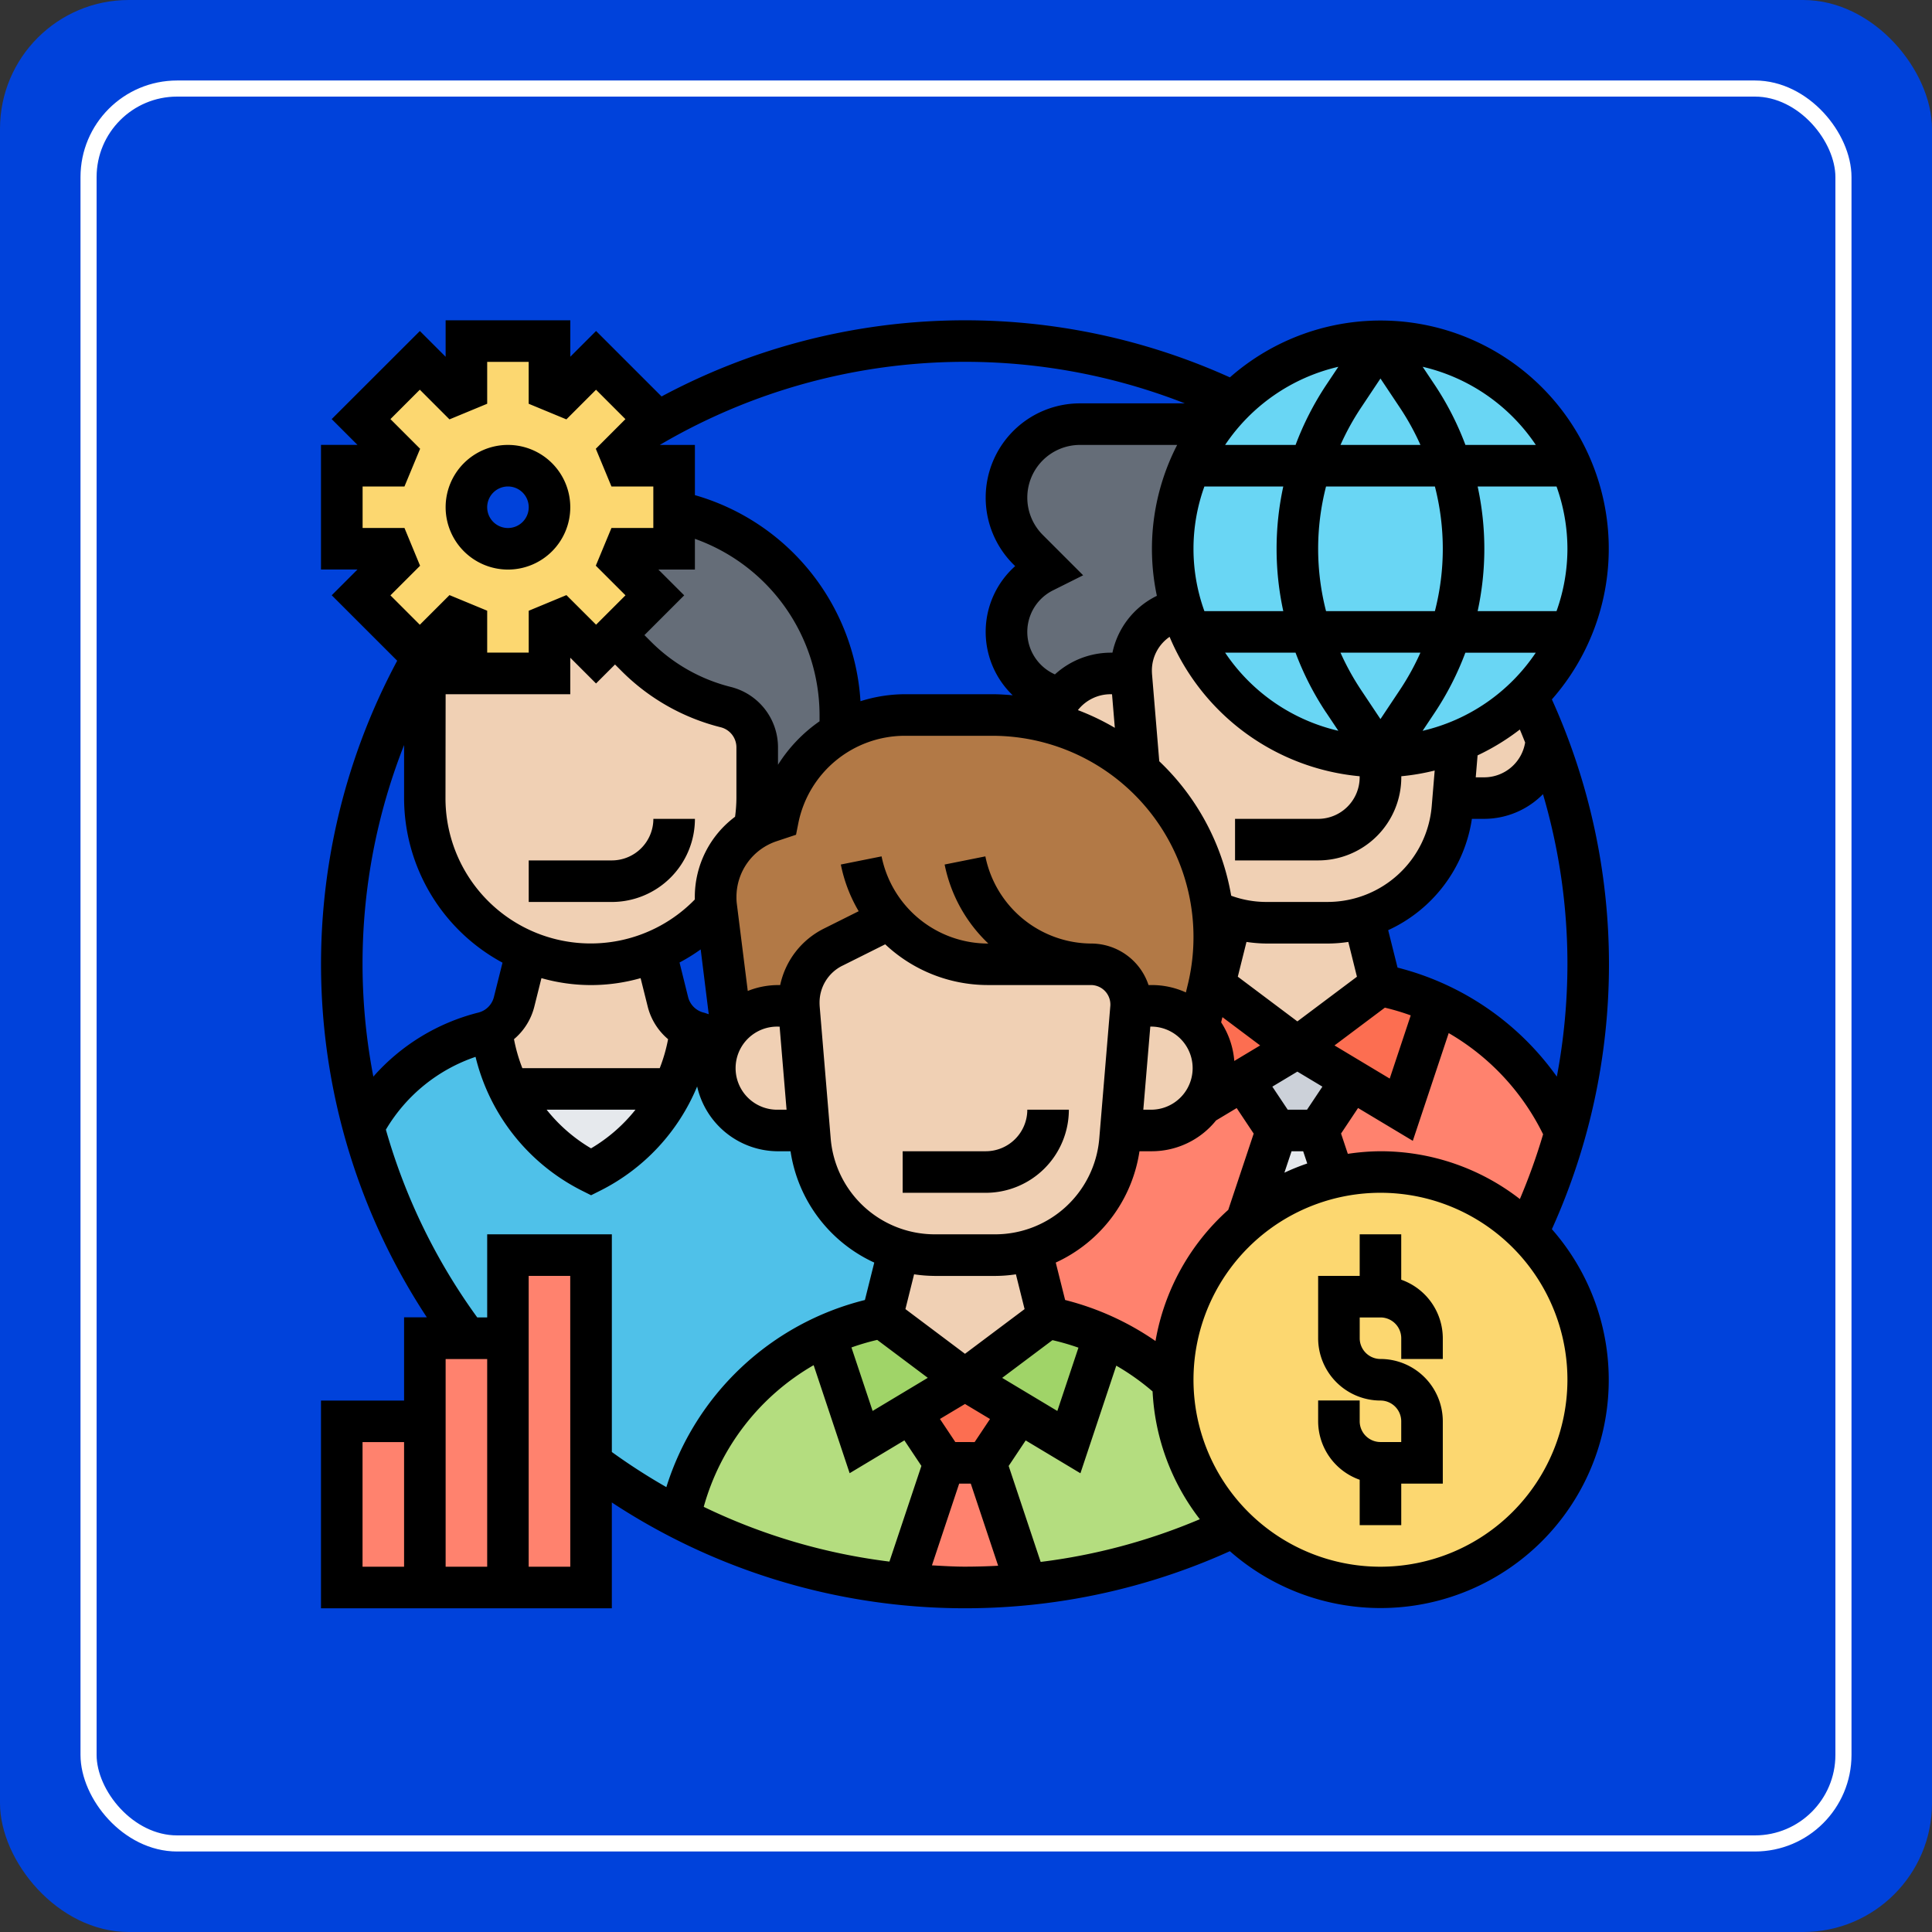 <svg xmlns="http://www.w3.org/2000/svg" width="120" height="120" viewBox="0 0 120 120">
  <rect x="0" y="0" width="120" height="120" fill="#333333" stroke="none"/>
  <g id="Grupo_1116049" data-name="Grupo 1116049" transform="translate(-64 -6445)">
    <rect id="Rectángulo_402033" data-name="Rectángulo 402033" width="120" height="120" rx="8" transform="translate(64 6445)" fill="#0042db"/>
    <g id="Rectángulo_412110" data-name="Rectángulo 412110" transform="translate(69 6450)" fill="none" stroke="#fff" stroke-width="1">
      <rect width="110" height="110" rx="6" stroke="none"/>
      <rect x="0.5" y="0.5" width="109" height="109" rx="5.5" fill="none"/>
    </g>
    <g id="Grupo_1117818" data-name="Grupo 1117818" transform="translate(82.937 6463.893)">
      <g id="Grupo_1117816" data-name="Grupo 1117816" transform="translate(2.29 2.29)">
        <g id="Grupo_1117783" data-name="Grupo 1117783" transform="translate(56.194 49.032)">
          <path id="Trazado_960321" data-name="Trazado 960321" d="M50,40l.968,2.9v.013a12.73,12.73,0,0,0-5.419,2.71L47.421,40Z" transform="translate(-45.55 -40)" fill="#e6e9ed"/>
        </g>
        <g id="Grupo_1117784" data-name="Grupo 1117784" transform="translate(55.974 43.871)">
          <path id="Trazado_960322" data-name="Trazado 960322" d="M52.141,38.026l-2.09,3.135H47.47l-2.09-3.135L48.761,36Z" transform="translate(-45.38 -36)" fill="#ccd1d9"/>
        </g>
        <g id="Grupo_1117785" data-name="Grupo 1117785" transform="translate(60.645 41.123)">
          <path id="Trazado_960323" data-name="Trazado 960323" d="M64.355,41.87a37.284,37.284,0,0,1-2.348,6.271h-.013a12.863,12.863,0,0,0-9.123-3.781,12.677,12.677,0,0,0-2.9.335v-.013L49,41.78l2.09-3.135,3.071,1.845,2.206-6.619a16.2,16.2,0,0,1,7.987,8Z" transform="translate(-49 -33.87)" fill="#ff826e"/>
        </g>
        <g id="Grupo_1117786" data-name="Grupo 1117786" transform="translate(42.826 45.897)">
          <path id="Trazado_960324" data-name="Trazado 960324" d="M45.422,39.57a3.989,3.989,0,0,0,.426-.5l2.49-1.5,2.09,3.135-1.871,5.626a12.9,12.9,0,0,0-4.581,9.858v.077a15.791,15.791,0,0,0-4.245-2.813l-3.5-1.135L35.19,48.125a7.734,7.734,0,0,0,5.51-6.774l.052-.645h1.935A3.862,3.862,0,0,0,45.422,39.57Z" transform="translate(-35.19 -37.57)" fill="#ff826e"/>
        </g>
        <g id="Grupo_1117787" data-name="Grupo 1117787" transform="translate(59.355 40)">
          <path id="Trazado_960325" data-name="Trazado 960325" d="M48,36.871,53.161,33a15.818,15.818,0,0,1,3.5,1.123l-2.206,6.619L51.381,38.9Z" transform="translate(-48 -33)" fill="#fc6e51"/>
        </g>
        <g id="Grupo_1117788" data-name="Grupo 1117788" transform="translate(53.213 40)">
          <path id="Trazado_960326" data-name="Trazado 960326" d="M43.253,35.594l.555-2.232a2.247,2.247,0,0,0,.065-.284h.013c.1-.026.219-.052.335-.077l5.161,3.871L46,38.9l-2.49,1.5a5.611,5.611,0,0,0,.71-2.232,3.774,3.774,0,0,0-.981-2.555Z" transform="translate(-43.24 -33)" fill="#fc6e51"/>
        </g>
        <g id="Grupo_1117789" data-name="Grupo 1117789" transform="translate(1.342 42.787)">
          <path id="Trazado_960327" data-name="Trazado 960327" d="M22.292,38.825a11.116,11.116,0,0,0,1.006-3.11l.09-.555a2.138,2.138,0,0,0,.477.181,9.735,9.735,0,0,1,1.471.465,3.716,3.716,0,0,0-.413,1.729,3.877,3.877,0,0,0,3.871,3.871H30.73l.052.645a7.734,7.734,0,0,0,5.51,6.774l-1.045,4.194a16.526,16.526,0,0,0-3.5,1.123,16.1,16.1,0,0,0-9.071,11.342,37.02,37.02,0,0,1-5.5-3.432v-12.9H12.021v5.161H9.44a38.21,38.21,0,0,1-6.4-13.135A11.631,11.631,0,0,1,10.5,35.341a2.138,2.138,0,0,0,.477-.181l.09.555a11.611,11.611,0,0,0,2.065,4.865,11.414,11.414,0,0,0,4.052,3.406A11.371,11.371,0,0,0,22.292,38.825Z" transform="translate(-3.04 -35.16)" fill="#4fc1e9"/>
        </g>
        <g id="Grupo_1117790" data-name="Grupo 1117790" transform="translate(34.903 69.677)">
          <path id="Trazado_960328" data-name="Trazado 960328" d="M34.147,56l2.516,7.561c-1.252.116-2.516.181-3.806.181a37.033,37.033,0,0,1-3.806-.194L31.566,56Z" transform="translate(-29.05 -56)" fill="#ff826e"/>
        </g>
        <g id="Grupo_1117791" data-name="Grupo 1117791" transform="translate(35.329 64.516)">
          <path id="Trazado_960329" data-name="Trazado 960329" d="M29.38,54.026,32.761,52l3.381,2.026-2.09,3.135H31.47Z" transform="translate(-29.38 -52)" fill="#fc6e51"/>
        </g>
        <g id="Grupo_1117792" data-name="Grupo 1117792" transform="translate(40 61.781)">
          <path id="Trazado_960330" data-name="Trazado 960330" d="M48.394,61.738v.013a38.6,38.6,0,0,1-12.877,3.587L33,57.777l2.09-3.135,3.071,1.845,2.206-6.606a15.791,15.791,0,0,1,4.245,2.813A12.866,12.866,0,0,0,48.394,61.738Z" transform="translate(-33 -49.88)" fill="#b4dd7f"/>
        </g>
        <g id="Grupo_1117793" data-name="Grupo 1117793" transform="translate(20.981 61.768)">
          <path id="Trazado_960331" data-name="Trazado 960331" d="M32.608,54.644,34.7,57.78l-2.516,7.548a38.219,38.219,0,0,1-13.923-4.1v-.013A16.1,16.1,0,0,1,27.331,49.87l2.206,6.619Z" transform="translate(-18.26 -49.87)" fill="#b4dd7f"/>
        </g>
        <g id="Grupo_1117794" data-name="Grupo 1117794" transform="translate(38.71 60.645)">
          <path id="Trazado_960332" data-name="Trazado 960332" d="M37.161,49l3.5,1.135-2.206,6.606L35.381,54.9,32,52.871Z" transform="translate(-32 -49)" fill="#a0d468"/>
        </g>
        <g id="Grupo_1117795" data-name="Grupo 1117795" transform="translate(30.052 60.645)">
          <path id="Trazado_960333" data-name="Trazado 960333" d="M28.787,49l5.161,3.871L30.567,54.9,27.5,56.742,25.29,50.123A16.526,16.526,0,0,1,28.787,49Z" transform="translate(-25.29 -49)" fill="#a0d468"/>
        </g>
        <g id="Grupo_1117796" data-name="Grupo 1117796" transform="translate(10.374 46.452)">
          <path id="Trazado_960334" data-name="Trazado 960334" d="M10.04,38H20.259a11.371,11.371,0,0,1-5.11,5.161A11.236,11.236,0,0,1,10.04,38Z" transform="translate(-10.04 -38)" fill="#e6e9ed"/>
        </g>
        <g id="Grupo_1117797" data-name="Grupo 1117797" transform="translate(23.226 23.226)">
          <path id="Trazado_960335" data-name="Trazado 960335" d="M50.555,37.135,50,39.368l-.013.013a3.78,3.78,0,0,0-2.89-1.316h-1.29v-.1a2.481,2.481,0,0,0-2.452-2.477H36.9a8.007,8.007,0,0,1-6.1-2.813l-3.51,1.742a3.867,3.867,0,0,0-2.129,3.458v.194h-1.29a3.78,3.78,0,0,0-2.89,1.316l-.013-.013-.929-7.419v-.026A3.933,3.933,0,0,1,20,31.3a4.948,4.948,0,0,1,.929-2.89,4.63,4.63,0,0,1,1.484-1.342,4.15,4.15,0,0,1,.968-.452l.49-.168a7.993,7.993,0,0,1,2.774-4.632,7.838,7.838,0,0,1,1.1-.748v-.013a8.117,8.117,0,0,1,4-1.058h5.445a13.45,13.45,0,0,1,3.548.465A13.845,13.845,0,0,1,50.968,33.781a14.814,14.814,0,0,1-.348,3.071A2.248,2.248,0,0,1,50.555,37.135Z" transform="translate(-20 -20)" fill="#b27946"/>
        </g>
        <g id="Grupo_1117798" data-name="Grupo 1117798" transform="translate(16.89 10.581)">
          <path id="Trazado_960336" data-name="Trazado 960336" d="M24.006,24.858a2.57,2.57,0,0,0-1.948-2.5,11.982,11.982,0,0,1-5.548-3.135l-.774-.774a2.881,2.881,0,0,0-.645-.477l2.555-2.555L15.5,13.271c.155-.361.155-.387.31-.748h3.032V10.2A12.915,12.915,0,0,1,29.167,22.845v1.071a7.838,7.838,0,0,0-1.1.748A7.993,7.993,0,0,0,25.3,29.3l-.49.168a4.15,4.15,0,0,0-.968.452l-.013-.013a10.167,10.167,0,0,0,.181-1.9Z" transform="translate(-15.09 -10.2)" fill="#656d78"/>
        </g>
        <g id="Grupo_1117799" data-name="Grupo 1117799" transform="translate(41.29 5.161)">
          <path id="Trazado_960337" data-name="Trazado 960337" d="M38.568,6H46.9a12.9,12.9,0,0,0-2.065,11.355l-.968.477a3.867,3.867,0,0,0-2.129,3.458v.194h-1.29a3.839,3.839,0,0,0-3.161,1.639l-.981-.49a4.165,4.165,0,0,1,0-7.458l.271-.142-1.239-1.239A4.562,4.562,0,0,1,38.568,6Z" transform="translate(-34 -6)" fill="#656d78"/>
        </g>
        <g id="Grupo_1117800" data-name="Grupo 1117800" transform="translate(69.032 22.026)">
          <path id="Trazado_960338" data-name="Trazado 960338" d="M57.435,25.431H55.5l.3-3.51a12.953,12.953,0,0,0,4.31-2.852h.013c.439.9.826,1.819,1.174,2.761a3.856,3.856,0,0,1-3.858,3.6Z" transform="translate(-55.5 -19.07)" fill="#f0d0b4"/>
        </g>
        <g id="Grupo_1117801" data-name="Grupo 1117801" transform="translate(54.194 35.806)">
          <path id="Trazado_960339" data-name="Trazado 960339" d="M53.277,29.75l1.045,4.194-5.161,3.871L44,33.944l1.045-4.194a7.8,7.8,0,0,0,2.206.323h3.819A7.8,7.8,0,0,0,53.277,29.75Z" transform="translate(-44 -29.75)" fill="#f0d0b4"/>
        </g>
        <g id="Grupo_1117802" data-name="Grupo 1117802" transform="translate(49.032 16.516)">
          <path id="Trazado_960340" data-name="Trazado 960340" d="M45.058,33.652A13.659,13.659,0,0,0,40.5,24.968l-.49-5.845A.977.977,0,0,1,40,18.929v-.194a3.867,3.867,0,0,1,2.129-3.458L43.1,14.8a12.909,12.909,0,0,0,17.2,8.361l-.3,3.51-.052.645a7.75,7.75,0,0,1-7.716,7.1H48.413a7.8,7.8,0,0,1-2.206-.323,8.132,8.132,0,0,1-1.148-.439Z" transform="translate(-40 -14.8)" fill="#f0d0b4"/>
        </g>
        <g id="Grupo_1117803" data-name="Grupo 1117803" transform="translate(43.961 20.645)">
          <path id="Trazado_960341" data-name="Trazado 960341" d="M41.154,18.194l.49,5.845a13.675,13.675,0,0,0-5.574-2.994A3.871,3.871,0,0,1,39.851,18h1.29A.977.977,0,0,0,41.154,18.194Z" transform="translate(-36.07 -18)" fill="#f0d0b4"/>
        </g>
        <g id="Grupo_1117804" data-name="Grupo 1117804" transform="translate(48.387 41.29)">
          <path id="Trazado_960342" data-name="Trazado 960342" d="M41.435,34a3.9,3.9,0,0,1,3.871,3.871A5.611,5.611,0,0,1,44.6,40.1a3.989,3.989,0,0,1-.426.5,3.862,3.862,0,0,1-2.735,1.135H39.5l.632-7.639a.252.252,0,0,0,.013-.1Z" transform="translate(-39.5 -34)" fill="#f0d0b4"/>
        </g>
        <g id="Grupo_1117805" data-name="Grupo 1117805" transform="translate(33.548 56.452)">
          <path id="Trazado_960343" data-name="Trazado 960343" d="M37.277,45.75l1.045,4.194-5.161,3.871L28,49.944l1.045-4.194a7.8,7.8,0,0,0,2.206.323h3.819A7.8,7.8,0,0,0,37.277,45.75Z" transform="translate(-28 -45.75)" fill="#f0d0b4"/>
        </g>
        <g id="Grupo_1117806" data-name="Grupo 1117806" transform="translate(28.387 35.897)">
          <path id="Trazado_960344" data-name="Trazado 960344" d="M44.645,35.11v.1a.363.363,0,0,1-.013.1L44,42.955l-.052.645a7.75,7.75,0,0,1-7.716,7.1H32.413A7.75,7.75,0,0,1,24.7,43.6l-.052-.645-.632-7.548A.977.977,0,0,1,24,35.214V35.02a3.867,3.867,0,0,1,2.129-3.458l3.51-1.742a8.007,8.007,0,0,0,6.1,2.813h6.452A2.481,2.481,0,0,1,44.645,35.11Z" transform="translate(-24 -29.82)" fill="#f0d0b4"/>
        </g>
        <g id="Grupo_1117807" data-name="Grupo 1117807" transform="translate(23.226 41.29)">
          <path id="Trazado_960345" data-name="Trazado 960345" d="M25.174,34.194l.632,7.548H23.871A3.877,3.877,0,0,1,20,37.871a3.716,3.716,0,0,1,.413-1.729,3.248,3.248,0,0,1,.568-.826A3.78,3.78,0,0,1,23.871,34h1.29a.977.977,0,0,0,.013.194Z" transform="translate(-20 -34)" fill="#f0d0b4"/>
        </g>
        <g id="Grupo_1117808" data-name="Grupo 1117808" transform="translate(9.277 37.91)">
          <path id="Trazado_960346" data-name="Trazado 960346" d="M21.6,36.257l-.09.555a11.116,11.116,0,0,1-1.006,3.11H10.287a11.552,11.552,0,0,1-1.006-3.11l-.09-.555a2.614,2.614,0,0,0,1.432-1.729l.787-3.148a10.336,10.336,0,0,0,7.974,0l.787,3.148A2.614,2.614,0,0,0,21.6,36.257Z" transform="translate(-9.19 -31.38)" fill="#f0d0b4"/>
        </g>
        <g id="Grupo_1117809" data-name="Grupo 1117809" transform="translate(5.161 17.303)">
          <path id="Trazado_960347" data-name="Trazado 960347" d="M24.1,33.281a10.158,10.158,0,0,1-3.794,2.735A10.316,10.316,0,0,1,6,26.494V17.487c.116-.206.245-.4.361-.606L7.832,15.41c.361.142.387.155.748.31v3.032h5.161V15.72c.361-.155.387-.155.748-.31l2.142,2.142,1.1-1.1a2.881,2.881,0,0,1,.645.477l.774.774A11.982,11.982,0,0,0,24.7,20.842a2.57,2.57,0,0,1,1.948,2.5v3.148a10.167,10.167,0,0,1-.181,1.9l.013.013a4.63,4.63,0,0,0-1.484,1.342,4.948,4.948,0,0,0-.929,2.89,3.933,3.933,0,0,0,.039.619Z" transform="translate(-6 -15.41)" fill="#f0d0b4"/>
        </g>
        <g id="Grupo_1117810" data-name="Grupo 1117810" transform="translate(51.613 0)">
          <path id="Trazado_960348" data-name="Trazado 960348" d="M64.026,24.026A12.9,12.9,0,0,1,44.581,7.161a13.738,13.738,0,0,1,1.2-1.381A12.9,12.9,0,1,1,64.026,24.026Z" transform="translate(-42 -2)" fill="#69d6f4"/>
        </g>
        <g id="Grupo_1117811" data-name="Grupo 1117811" transform="translate(51.613 51.613)">
          <path id="Trazado_960349" data-name="Trazado 960349" d="M64.026,45.781A12.9,12.9,0,1,1,42,54.981V54.9a12.9,12.9,0,0,1,4.581-9.858A12.972,12.972,0,0,1,54.9,42,12.863,12.863,0,0,1,64.026,45.781Z" transform="translate(-42 -42)" fill="#fcd770"/>
        </g>
        <g id="Grupo_1117812" data-name="Grupo 1117812" transform="translate(10.323 56.774)">
          <path id="Trazado_960350" data-name="Trazado 960350" d="M15.161,58.9v7.742H10V46h5.161Z" transform="translate(-10 -46)" fill="#ff826e"/>
        </g>
        <g id="Grupo_1117813" data-name="Grupo 1117813" transform="translate(5.161 61.935)">
          <path id="Trazado_960351" data-name="Trazado 960351" d="M11.161,50V65.484H6V50h5.161Z" transform="translate(-6 -50)" fill="#ff826e"/>
        </g>
        <g id="Grupo_1117814" data-name="Grupo 1117814" transform="translate(0 67.097)">
          <path id="Trazado_960352" data-name="Trazado 960352" d="M2,54H7.161V64.323H2Z" transform="translate(-2 -54)" fill="#ff826e"/>
        </g>
        <g id="Grupo_1117815" data-name="Grupo 1117815" transform="translate(0 0)">
          <path id="Trazado_960353" data-name="Trazado 960353" d="M18.89,20.348l-1.1,1.1L15.652,19.3c-.361.155-.387.155-.748.31v3.032H9.742V19.613c-.361-.155-.387-.168-.748-.31L7.523,20.774l-.671.671L3.2,17.794l2.142-2.142c-.142-.361-.155-.387-.31-.748H2V9.742H5.032c.155-.361.155-.387.31-.748L3.2,6.852,6.852,3.2,8.994,5.342c.361-.155.387-.155.748-.31V2H14.9V5.032c.361.155.387.155.748.31L17.794,3.2l3.652,3.652-.671.671L19.3,8.994c.155.361.155.387.31.748h3.032V14.9H19.613c-.155.361-.155.387-.31.748l2.142,2.142ZM14.9,12.323A2.581,2.581,0,1,0,12.323,14.9,2.588,2.588,0,0,0,14.9,12.323Z" transform="translate(-2 -2)" fill="#fcd770"/>
        </g>
      </g>
      <g id="Grupo_1117817" data-name="Grupo 1117817" transform="translate(1 1)">
        <path id="Trazado_960354" data-name="Trazado 960354" d="M54.161,47.818V45H51.581v2.581H49v3.871a3.876,3.876,0,0,0,3.871,3.871,1.291,1.291,0,0,1,1.29,1.29V57.9h-1.29a1.291,1.291,0,0,1-1.29-1.29v-1.29H49v1.29a3.866,3.866,0,0,0,2.581,3.634v2.818h2.581V60.484h2.581V56.613a3.876,3.876,0,0,0-3.871-3.871,1.291,1.291,0,0,1-1.29-1.29v-1.29h1.29a1.291,1.291,0,0,1,1.29,1.29v1.29h2.581v-1.29A3.866,3.866,0,0,0,54.161,47.818Z" transform="translate(12.935 11.774)"/>
        <path id="Trazado_960355" data-name="Trazado 960355" d="M10.871,14.742A3.871,3.871,0,1,0,7,10.871,3.876,3.876,0,0,0,10.871,14.742Zm0-5.161a1.29,1.29,0,1,1-1.29,1.29A1.292,1.292,0,0,1,10.871,9.581Z" transform="translate(0.742 0.742)"/>
        <path id="Trazado_960356" data-name="Trazado 960356" d="M77.454,24.547a14.171,14.171,0,0,0-20-20,39.925,39.925,0,0,0-35.3,1.185L18.086,1.665l-1.6,1.6V1H8.742V3.267l-1.6-1.6L1.665,7.138l1.6,1.6H1v7.742H3.267l-1.6,1.6,4.067,4.066a39.9,39.9,0,0,0,1.84,40.782H6.161V68.1H1V81H19.065V74.428a39.916,39.916,0,0,0,38.388,3.026,14.171,14.171,0,0,0,20-20,39.944,39.944,0,0,0,0-32.906ZM66.806,52.613a14.179,14.179,0,0,0-2.027.161l-.421-1.261,1.057-1.586,3.4,2.039,2.23-6.692a14.786,14.786,0,0,1,5.863,6.286,37.369,37.369,0,0,1-1.443,4.022A14.113,14.113,0,0,0,66.806,52.613ZM8.742,24.226h7.742V21.959l1.6,1.6,1.179-1.179.419.419a13.227,13.227,0,0,0,6.143,3.479,1.288,1.288,0,0,1,.978,1.252v3.146a8.979,8.979,0,0,1-.084,1.161,6.22,6.22,0,0,0-2.5,4.982c0,.062,0,.107,0,.157a9.02,9.02,0,0,1-15.486-6.3Zm13.215-7.742h2.268V14.575a11.647,11.647,0,0,1,7.742,10.941v.392a9.356,9.356,0,0,0-2.581,2.7V27.53a3.868,3.868,0,0,0-2.932-3.756,10.644,10.644,0,0,1-4.945-2.8l-.419-.419,2.47-2.47Zm2.627,23.591.5,4.026c-.107-.03-.209-.075-.316-.1a1.327,1.327,0,0,1-.966-.966L23.27,40.89A11.428,11.428,0,0,0,24.585,40.075Zm-2.543,7.377H13.507a10.048,10.048,0,0,1-.519-1.8,3.864,3.864,0,0,0,1.255-1.991l.45-1.8a11.233,11.233,0,0,0,6.159,0l.45,1.8a3.884,3.884,0,0,0,1.257,1.992A10.065,10.065,0,0,1,22.041,47.452Zm-1.508,2.581a10.052,10.052,0,0,1-2.759,2.4,10.052,10.052,0,0,1-2.759-2.4Zm8.854-5.161h.1l.431,5.161h-.534a2.581,2.581,0,1,1,0-5.161Zm.128-2.581h-.128a5.112,5.112,0,0,0-1.879.366l-.675-5.379a3.054,3.054,0,0,1-.027-.457,3.646,3.646,0,0,1,2.5-3.466l1.2-.4.146-.734a6.753,6.753,0,0,1,6.6-5.413H42.7A12.5,12.5,0,0,1,54.821,42.335l-.1.414a5.107,5.107,0,0,0-2.1-.459H52.4a3.759,3.759,0,0,0-3.534-2.578v0a6.753,6.753,0,0,1-6.6-5.414l-2.53.506a9.275,9.275,0,0,0,2.714,4.908h-.031a6.753,6.753,0,0,1-6.6-5.414l-2.53.506a9.255,9.255,0,0,0,1.108,2.9l-2.161,1.08a5.105,5.105,0,0,0-2.715,3.51ZM45.828,14.328a3.273,3.273,0,0,1,2.314-5.586h6.037a14.08,14.08,0,0,0-1.261,9.373l-.043.021a5.1,5.1,0,0,0-2.716,3.51h-.128a5.156,5.156,0,0,0-3.446,1.35l-.12-.059a2.885,2.885,0,0,1,0-5.161l1.874-.937ZM66.806,4.617l1.225,1.837a15.745,15.745,0,0,1,1.258,2.288H64.324a15.746,15.746,0,0,1,1.258-2.288Zm3.381,6.706a15.525,15.525,0,0,1,0,7.742H63.426a15.525,15.525,0,0,1,0-7.742Zm8.232,3.871a11.531,11.531,0,0,1-.677,3.871h-4.9a18.24,18.24,0,0,0,0-7.742h4.9A11.531,11.531,0,0,1,78.419,15.194ZM75.792,27.225a2.579,2.579,0,0,1-2.534,2.163h-.534l.114-1.364a14.144,14.144,0,0,0,2.625-1.606Q75.632,26.819,75.792,27.225ZM62.245,50.032h-1.2L60.09,48.6l1.555-.933L63.2,48.6ZM52.51,44.871h.1a2.581,2.581,0,0,1,0,5.161h-.534Zm4.4-.266.08-.321,2.343,1.757-1.606.964a5.124,5.124,0,0,0-.817-2.4Zm7.041,1.436,3.129-2.347a14.764,14.764,0,0,1,1.606.48L67.381,48.1Zm1.394-4.268-3.7,2.775-3.7-2.777.539-2.159a8.984,8.984,0,0,0,1.254.1h3.818a8.745,8.745,0,0,0,1.253-.1Zm-1.794-4.644H59.735a6.378,6.378,0,0,1-2.2-.387,15.042,15.042,0,0,0-4.468-8.352l-.446-5.369c-.008-.093-.012-.188-.012-.284a2.533,2.533,0,0,1,1.1-2.075,14.221,14.221,0,0,0,11.805,8.659v.066a2.583,2.583,0,0,1-2.581,2.581H57.774v2.581h5.161A5.166,5.166,0,0,0,68.1,29.387v-.066a14.087,14.087,0,0,0,2.074-.355l-.187,2.245a6.49,6.49,0,0,1-6.43,5.917Zm-13.418-12.9.174,2.085a15.05,15.05,0,0,0-2.294-1.1,2.583,2.583,0,0,1,2.017-.987ZM66.806,25.77l-1.225-1.837a15.938,15.938,0,0,1-1.258-2.288h4.965a15.747,15.747,0,0,1-1.258,2.288Zm-3.372-.405.756,1.133a11.64,11.64,0,0,1-7.032-4.853h4.373a18.276,18.276,0,0,0,1.9,3.72ZM69.423,26.5l.756-1.133a18.347,18.347,0,0,0,1.9-3.72h4.373A11.647,11.647,0,0,1,69.423,26.5ZM60.77,19.065h-4.9a11.4,11.4,0,0,1,0-7.742h4.9a18.24,18.24,0,0,0,0,7.742ZM33.386,41.089l2.659-1.329a9.313,9.313,0,0,0,6.373,2.53h6.427a1.209,1.209,0,0,1,1.183,1.286l-.69,8.281a6.49,6.49,0,0,1-6.43,5.916H39.09a6.488,6.488,0,0,1-6.428-5.916l-.683-8.19c-.008-.1-.012-.19-.012-.285a2.551,2.551,0,0,1,1.418-2.294Zm9.923,25.6,3.124-2.343a15.01,15.01,0,0,1,1.614.467l-1.311,3.932Zm-4.217-6.332H42.91a8.729,8.729,0,0,0,1.253-.1l.539,2.161L41,65.194l-3.7-2.777.539-2.161a8.762,8.762,0,0,0,1.254.1ZM35.548,64.33l3.142,2.356-3.427,2.057L33.948,64.8a14.727,14.727,0,0,1,1.6-.47ZM31.6,65.9l2.236,6.71,3.4-2.039,1.057,1.586L36.307,78.1a36.867,36.867,0,0,1-11.534-3.4A14.705,14.705,0,0,1,31.6,65.9Zm8.8,4.775-.955-1.434L41,68.311l1.555.933L41.6,70.677Zm4.37-.1,3.4,2.039,2.227-6.683a14.741,14.741,0,0,1,2.255,1.6,14.105,14.105,0,0,0,2.934,7.937A36.885,36.885,0,0,1,45.7,78.12l-1.987-5.96ZM52.832,64.4a17.317,17.317,0,0,0-5.612-2.548l-.582-2.325a9.083,9.083,0,0,0,5.2-6.914h.777A5.13,5.13,0,0,0,56.594,50.7l1.281-.769,1.057,1.586-1.579,4.735a14.177,14.177,0,0,0-4.52,8.151Zm8.452-11.787h.721l.253.76a14.167,14.167,0,0,0-1.419.572Zm16.477-4.634a17.384,17.384,0,0,0-9.894-6.773l-.582-2.325a9.083,9.083,0,0,0,5.2-6.914h.775A5.139,5.139,0,0,0,76.9,30.434,37.285,37.285,0,0,1,78.419,41a37.763,37.763,0,0,1-.658,6.979ZM76.455,8.742H72.083a18.347,18.347,0,0,0-1.9-3.72l-.756-1.133A11.64,11.64,0,0,1,76.455,8.742ZM64.19,3.889l-.756,1.133a18.408,18.408,0,0,0-1.9,3.72H57.157A11.64,11.64,0,0,1,64.19,3.889ZM54.655,6.161H48.142A5.854,5.854,0,0,0,44,16.154l.117.116a5.464,5.464,0,0,0-.154,8.021c-.419-.035-.841-.065-1.271-.065H37.255a9.219,9.219,0,0,0-2.746.435,14.228,14.228,0,0,0-10.284-12.8V8.742H22.045a37.4,37.4,0,0,1,32.61-2.581ZM6.185,13.9h-2.6V11.323h2.6l.972-2.342L5.314,7.138,7.139,5.312,8.981,7.155l2.342-.97v-2.6H13.9v2.6l2.342.97,1.841-1.841,1.826,1.826L18.07,8.981l.972,2.342h2.6V13.9h-2.6l-.972,2.342,1.843,1.841-1.826,1.825L16.245,18.07l-2.342.972v2.6H11.323V19.039L8.982,18.07,7.139,19.911,5.314,18.086l1.841-1.84Zm-.023,13.48v3.294A11.623,11.623,0,0,0,12.275,40.9l-.534,2.132a1.328,1.328,0,0,1-.966.968,12.892,12.892,0,0,0-6.523,3.977,37.015,37.015,0,0,1,1.91-20.595ZM3.581,70.677H6.161v7.742H3.581Zm5.161,7.742v-12.9h2.581v12.9Zm7.742,0H13.9V60.355h2.581ZM11.323,57.774v5.161h-.617A37.077,37.077,0,0,1,5.031,51.271,10.327,10.327,0,0,1,10.6,46.75a12.652,12.652,0,0,0,6.6,8.307l.577.289.577-.289a12.662,12.662,0,0,0,6.01-6.468,5.163,5.163,0,0,0,5.026,4.025h.775a9.087,9.087,0,0,0,5.2,6.914l-.581,2.325A17.29,17.29,0,0,0,22.452,73.475a37.726,37.726,0,0,1-3.386-2.181V57.774ZM38.946,78.338l1.693-5.08h.721l1.7,5.1q-1.026.056-2.062.057c-.689,0-1.372-.045-2.054-.081Zm27.861.081A11.613,11.613,0,1,1,78.419,66.806,11.625,11.625,0,0,1,66.806,78.419Z" transform="translate(-1 -1)"/>
        <path id="Trazado_960357" data-name="Trazado 960357" d="M39.323,39H36.742a2.583,2.583,0,0,1-2.581,2.581H29v2.581h5.161A5.166,5.166,0,0,0,39.323,39Z" transform="translate(7.129 10.032)"/>
        <path id="Trazado_960358" data-name="Trazado 960358" d="M21.323,25H18.742a2.583,2.583,0,0,1-2.581,2.581H11v2.581h5.161A5.166,5.166,0,0,0,21.323,25Z" transform="translate(1.903 5.968)"/>
      </g>
    </g>
  </g>
</svg>
